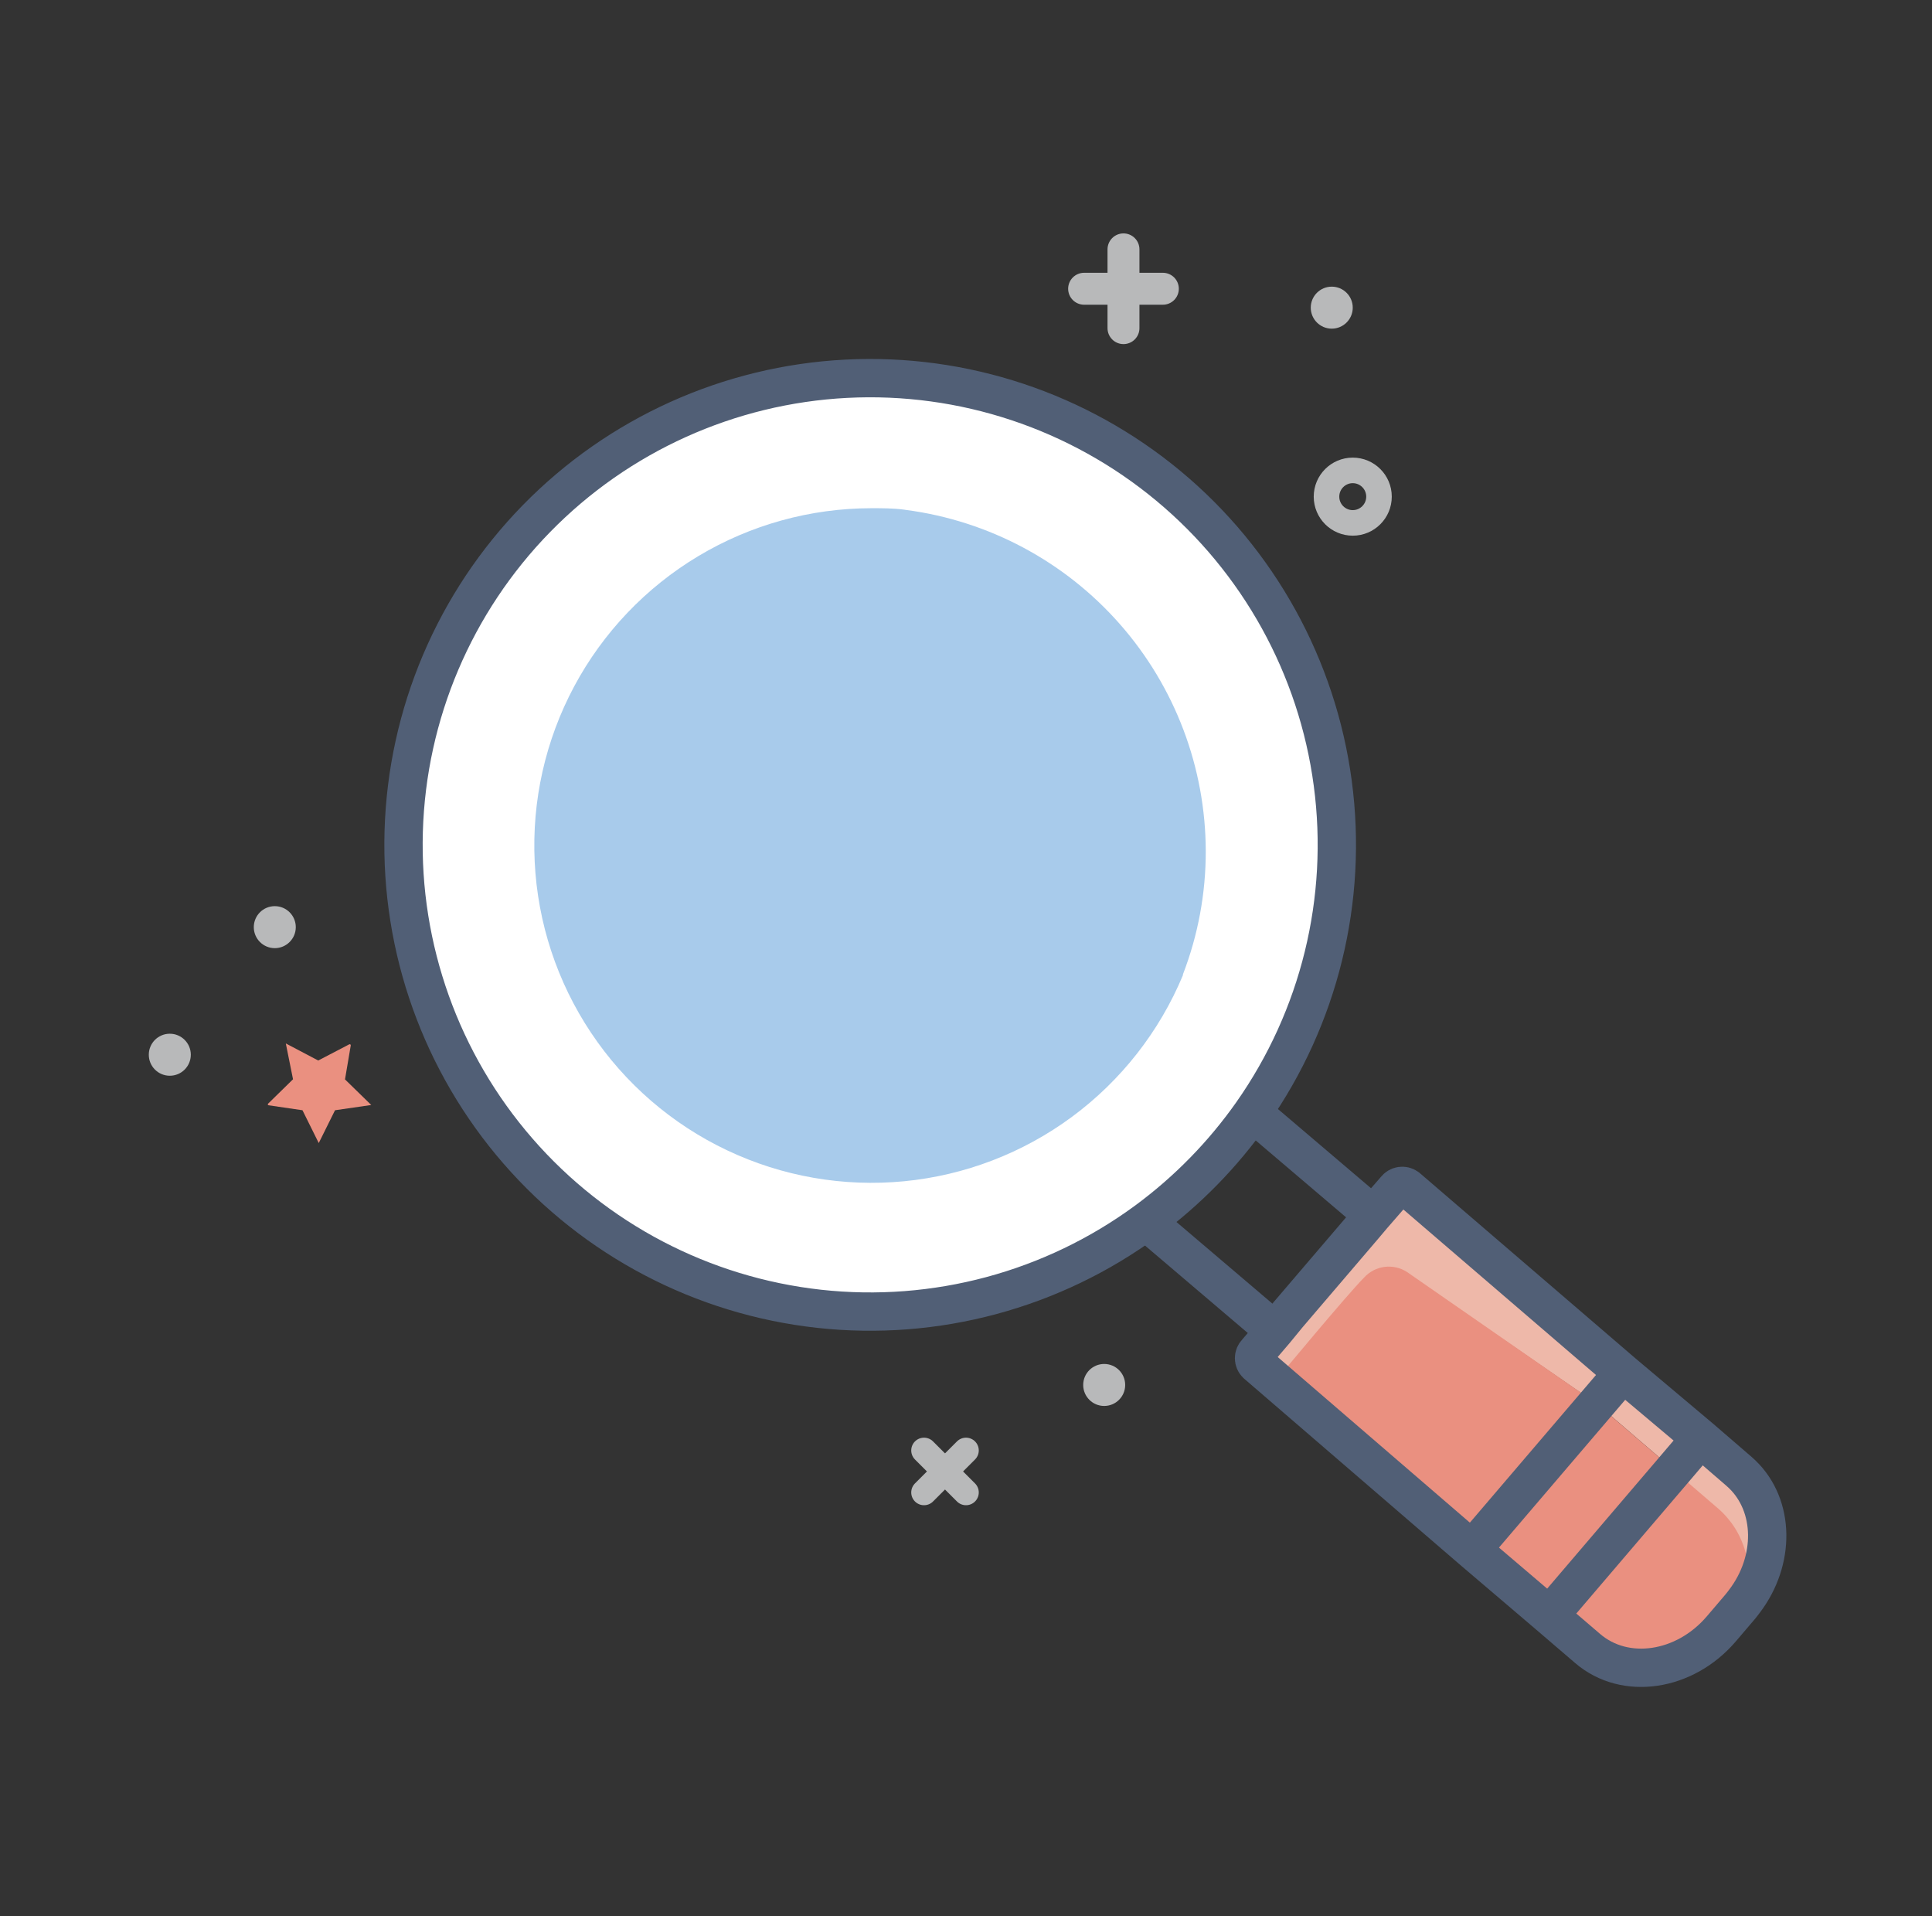 <svg width="121" height="120" viewBox="0 0 121 120" fill="none" xmlns="http://www.w3.org/2000/svg">
<rect x="0" y="0" width="121" height="120" fill="#333333" stroke="none"/>
<path d="M70.363 15.616V20.548" stroke="#B8B9BA" stroke-width="2" stroke-miterlimit="10" stroke-linecap="round"/>
<path d="M72.829 18.082H67.897" stroke="#B8B9BA" stroke-width="2" stroke-miterlimit="10" stroke-linecap="round"/>
<path d="M84.722 32.745C85.63 32.745 86.366 32.009 86.366 31.101C86.366 30.194 85.63 29.457 84.722 29.457C83.814 29.457 83.078 30.194 83.078 31.101C83.078 32.009 83.814 32.745 84.722 32.745Z" stroke="#B8B9BA" stroke-width="1.6" stroke-miterlimit="10" stroke-linecap="round"/>
<path d="M83.407 20.581C84.133 20.581 84.722 19.992 84.722 19.266C84.722 18.54 84.133 17.951 83.407 17.951C82.681 17.951 82.092 18.54 82.092 19.266C82.092 19.992 82.681 20.581 83.407 20.581Z" fill="#B8B9BA"/>
<path d="M19.93 66.411L21.87 65.4C21.881 65.394 21.893 65.39 21.905 65.391C21.918 65.391 21.93 65.395 21.94 65.402C21.95 65.409 21.958 65.418 21.963 65.43C21.968 65.441 21.97 65.453 21.968 65.466L21.607 67.594L23.251 69.197L20.982 69.526L19.963 71.581L18.944 69.526L16.807 69.213C16.797 69.208 16.788 69.2 16.782 69.189C16.776 69.179 16.773 69.168 16.773 69.156C16.773 69.144 16.776 69.133 16.782 69.123C16.788 69.112 16.797 69.104 16.807 69.098L18.352 67.586L17.9 65.342L19.93 66.411Z" fill="#EA9080"/>
<path d="M17.21 59.375C17.936 59.375 18.525 58.786 18.525 58.06C18.525 57.334 17.936 56.745 17.21 56.745C16.483 56.745 15.895 57.334 15.895 58.06C15.895 58.786 16.483 59.375 17.21 59.375Z" fill="#B8B9BA"/>
<path d="M10.634 67.365C11.361 67.365 11.95 66.776 11.95 66.049C11.95 65.323 11.361 64.734 10.634 64.734C9.908 64.734 9.319 65.323 9.319 66.049C9.319 66.776 9.908 67.365 10.634 67.365Z" fill="#B8B9BA"/>
<path d="M69.155 88.044C69.881 88.044 70.47 87.455 70.47 86.729C70.47 86.002 69.881 85.414 69.155 85.414C68.429 85.414 67.84 86.002 67.84 86.729C67.84 87.455 68.429 88.044 69.155 88.044Z" fill="#B8B9BA"/>
<path d="M57.87 90.83L60.5 93.46" stroke="#B8B9BA" stroke-width="1.6" stroke-miterlimit="10" stroke-linecap="round"/>
<path d="M60.5 90.83L57.87 93.46" stroke="#B8B9BA" stroke-width="1.6" stroke-miterlimit="10" stroke-linecap="round"/>
<path d="M110.752 96.288C110.737 97.916 110.156 99.488 109.108 100.734C109.166 100.594 109.223 100.455 109.265 100.307C111.221 97.742 111.163 94.315 109.141 92.359C109.665 92.868 110.079 93.48 110.356 94.156C110.633 94.831 110.768 95.557 110.752 96.288Z" fill="#EEB8A9"/>
<path d="M106.528 90.082L105.919 90.764L104.588 93.025L105.18 92.326L107.645 94.446C108.458 95.153 109.046 96.082 109.338 97.119C109.63 98.156 109.613 99.255 109.289 100.282C109.207 100.397 109.117 100.504 109.026 100.619L107.843 102.008C105.549 104.688 101.81 105.238 99.475 103.233L97.059 101.161L97.651 100.463L104.826 92.055L105.911 90.789L106.528 90.082Z" fill="#EA9080"/>
<path d="M104.596 93.049L105.927 90.789L106.535 90.107L108.919 92.162L109.133 92.359C111.155 94.315 111.212 97.743 109.256 100.307C109.58 99.28 109.597 98.18 109.305 97.144C109.013 96.107 108.424 95.178 107.612 94.471L105.146 92.351L104.596 93.049Z" fill="#EEB8A9"/>
<path d="M104.826 92.047L100.363 88.208L99.772 88.899L101.087 86.63L101.678 85.94L106.503 90.082L105.911 90.773L104.826 92.047Z" fill="#EEB8A9"/>
<path d="M92.793 96.337L101.086 86.63L99.771 88.899L100.363 88.209L104.826 92.047L97.626 100.48L97.034 101.178L92.201 97.028L92.793 96.337Z" fill="#EA9080"/>
<path d="M88.157 74.326L101.678 85.94L101.086 86.638L100.001 87.904L88.108 79.726C87.692 79.458 87.196 79.346 86.705 79.409C86.215 79.473 85.763 79.707 85.429 80.071C84.344 81.173 80.119 86.269 79.996 86.408L78.681 84.764L79.84 83.408L80.662 82.406L85.396 76.866L85.971 76.184L87.401 74.54C87.433 74.472 87.478 74.412 87.535 74.364C87.592 74.315 87.658 74.28 87.73 74.259C87.802 74.239 87.877 74.234 87.951 74.246C88.025 74.257 88.095 74.285 88.157 74.326Z" fill="#EEB8A9"/>
<path d="M100.001 87.896L101.086 86.63L92.793 96.337L92.201 97.028L78.689 85.414C78.641 85.367 78.604 85.31 78.578 85.248C78.552 85.186 78.539 85.12 78.539 85.052C78.539 84.985 78.552 84.918 78.578 84.856C78.604 84.794 78.641 84.738 78.689 84.691L80.004 86.335C80.119 86.195 84.352 81.091 85.437 79.998C85.771 79.633 86.224 79.399 86.714 79.335C87.204 79.272 87.701 79.385 88.117 79.652L100.001 87.896Z" fill="#EA9080"/>
<path d="M78.689 69.879L86.012 76.109" stroke="#515F76" stroke-width="2.4" stroke-miterlimit="10"/>
<path d="M79.651 83.178L72.056 76.718" stroke="#515F76" stroke-width="2.4" stroke-miterlimit="10"/>
<path d="M106.528 90.082L108.911 92.137L109.125 92.334C111.147 94.29 111.204 97.718 109.248 100.282C109.166 100.397 109.075 100.504 108.985 100.619L107.801 102.008C105.508 104.688 101.769 105.238 99.434 103.233L97.018 101.162L92.193 97.052L78.689 85.414C78.641 85.366 78.604 85.31 78.578 85.248C78.552 85.186 78.539 85.119 78.539 85.052C78.539 84.985 78.552 84.918 78.578 84.856C78.604 84.794 78.641 84.738 78.689 84.691L79.848 83.334L80.67 82.332L85.404 76.792L85.98 76.11L87.41 74.466C87.491 74.358 87.612 74.287 87.746 74.267C87.879 74.247 88.015 74.28 88.125 74.359L101.645 85.973L106.528 90.082Z" stroke="#515F76" stroke-width="2.4" stroke-miterlimit="10"/>
<path d="M92.793 96.337L101.086 86.63" stroke="#515F76" stroke-width="2.4" stroke-miterlimit="10"/>
<path d="M97.626 100.479L104.826 92.046L105.911 90.772" stroke="#515F76" stroke-width="2.4" stroke-miterlimit="10"/>
<path d="M71.834 76.438C65.922 80.794 58.587 82.764 51.288 81.958C43.989 81.151 37.261 77.627 32.443 72.085C27.625 66.544 25.069 59.392 25.284 52.052C25.498 44.712 28.468 37.721 33.603 32.471C38.737 27.221 45.66 24.097 52.993 23.718C60.327 23.34 67.534 25.737 73.181 30.43C78.828 35.124 82.502 41.772 83.47 49.051C84.439 56.33 82.632 63.707 78.409 69.715C76.592 72.294 74.372 74.564 71.834 76.438Z" fill="white" stroke="#515F76" stroke-width="2.4" stroke-miterlimit="10"/>
<path d="M56.736 31.932C61.923 32.614 66.687 35.157 70.141 39.088C73.595 43.018 75.505 48.069 75.516 53.301C75.52 55.94 75.035 58.557 74.086 61.019V61.069C72.616 64.598 70.216 67.662 67.141 69.935C64.067 72.207 60.433 73.603 56.628 73.972C52.822 74.342 48.988 73.672 45.534 72.033C42.079 70.395 39.134 67.849 37.013 64.668C34.891 61.488 33.673 57.791 33.488 53.972C33.302 50.153 34.157 46.356 35.96 42.984C37.764 39.613 40.448 36.795 43.728 34.829C47.007 32.864 50.759 31.826 54.582 31.825C55.273 31.825 55.955 31.825 56.629 31.915L56.736 31.932Z" fill="#A8CBEB"/>
</svg>